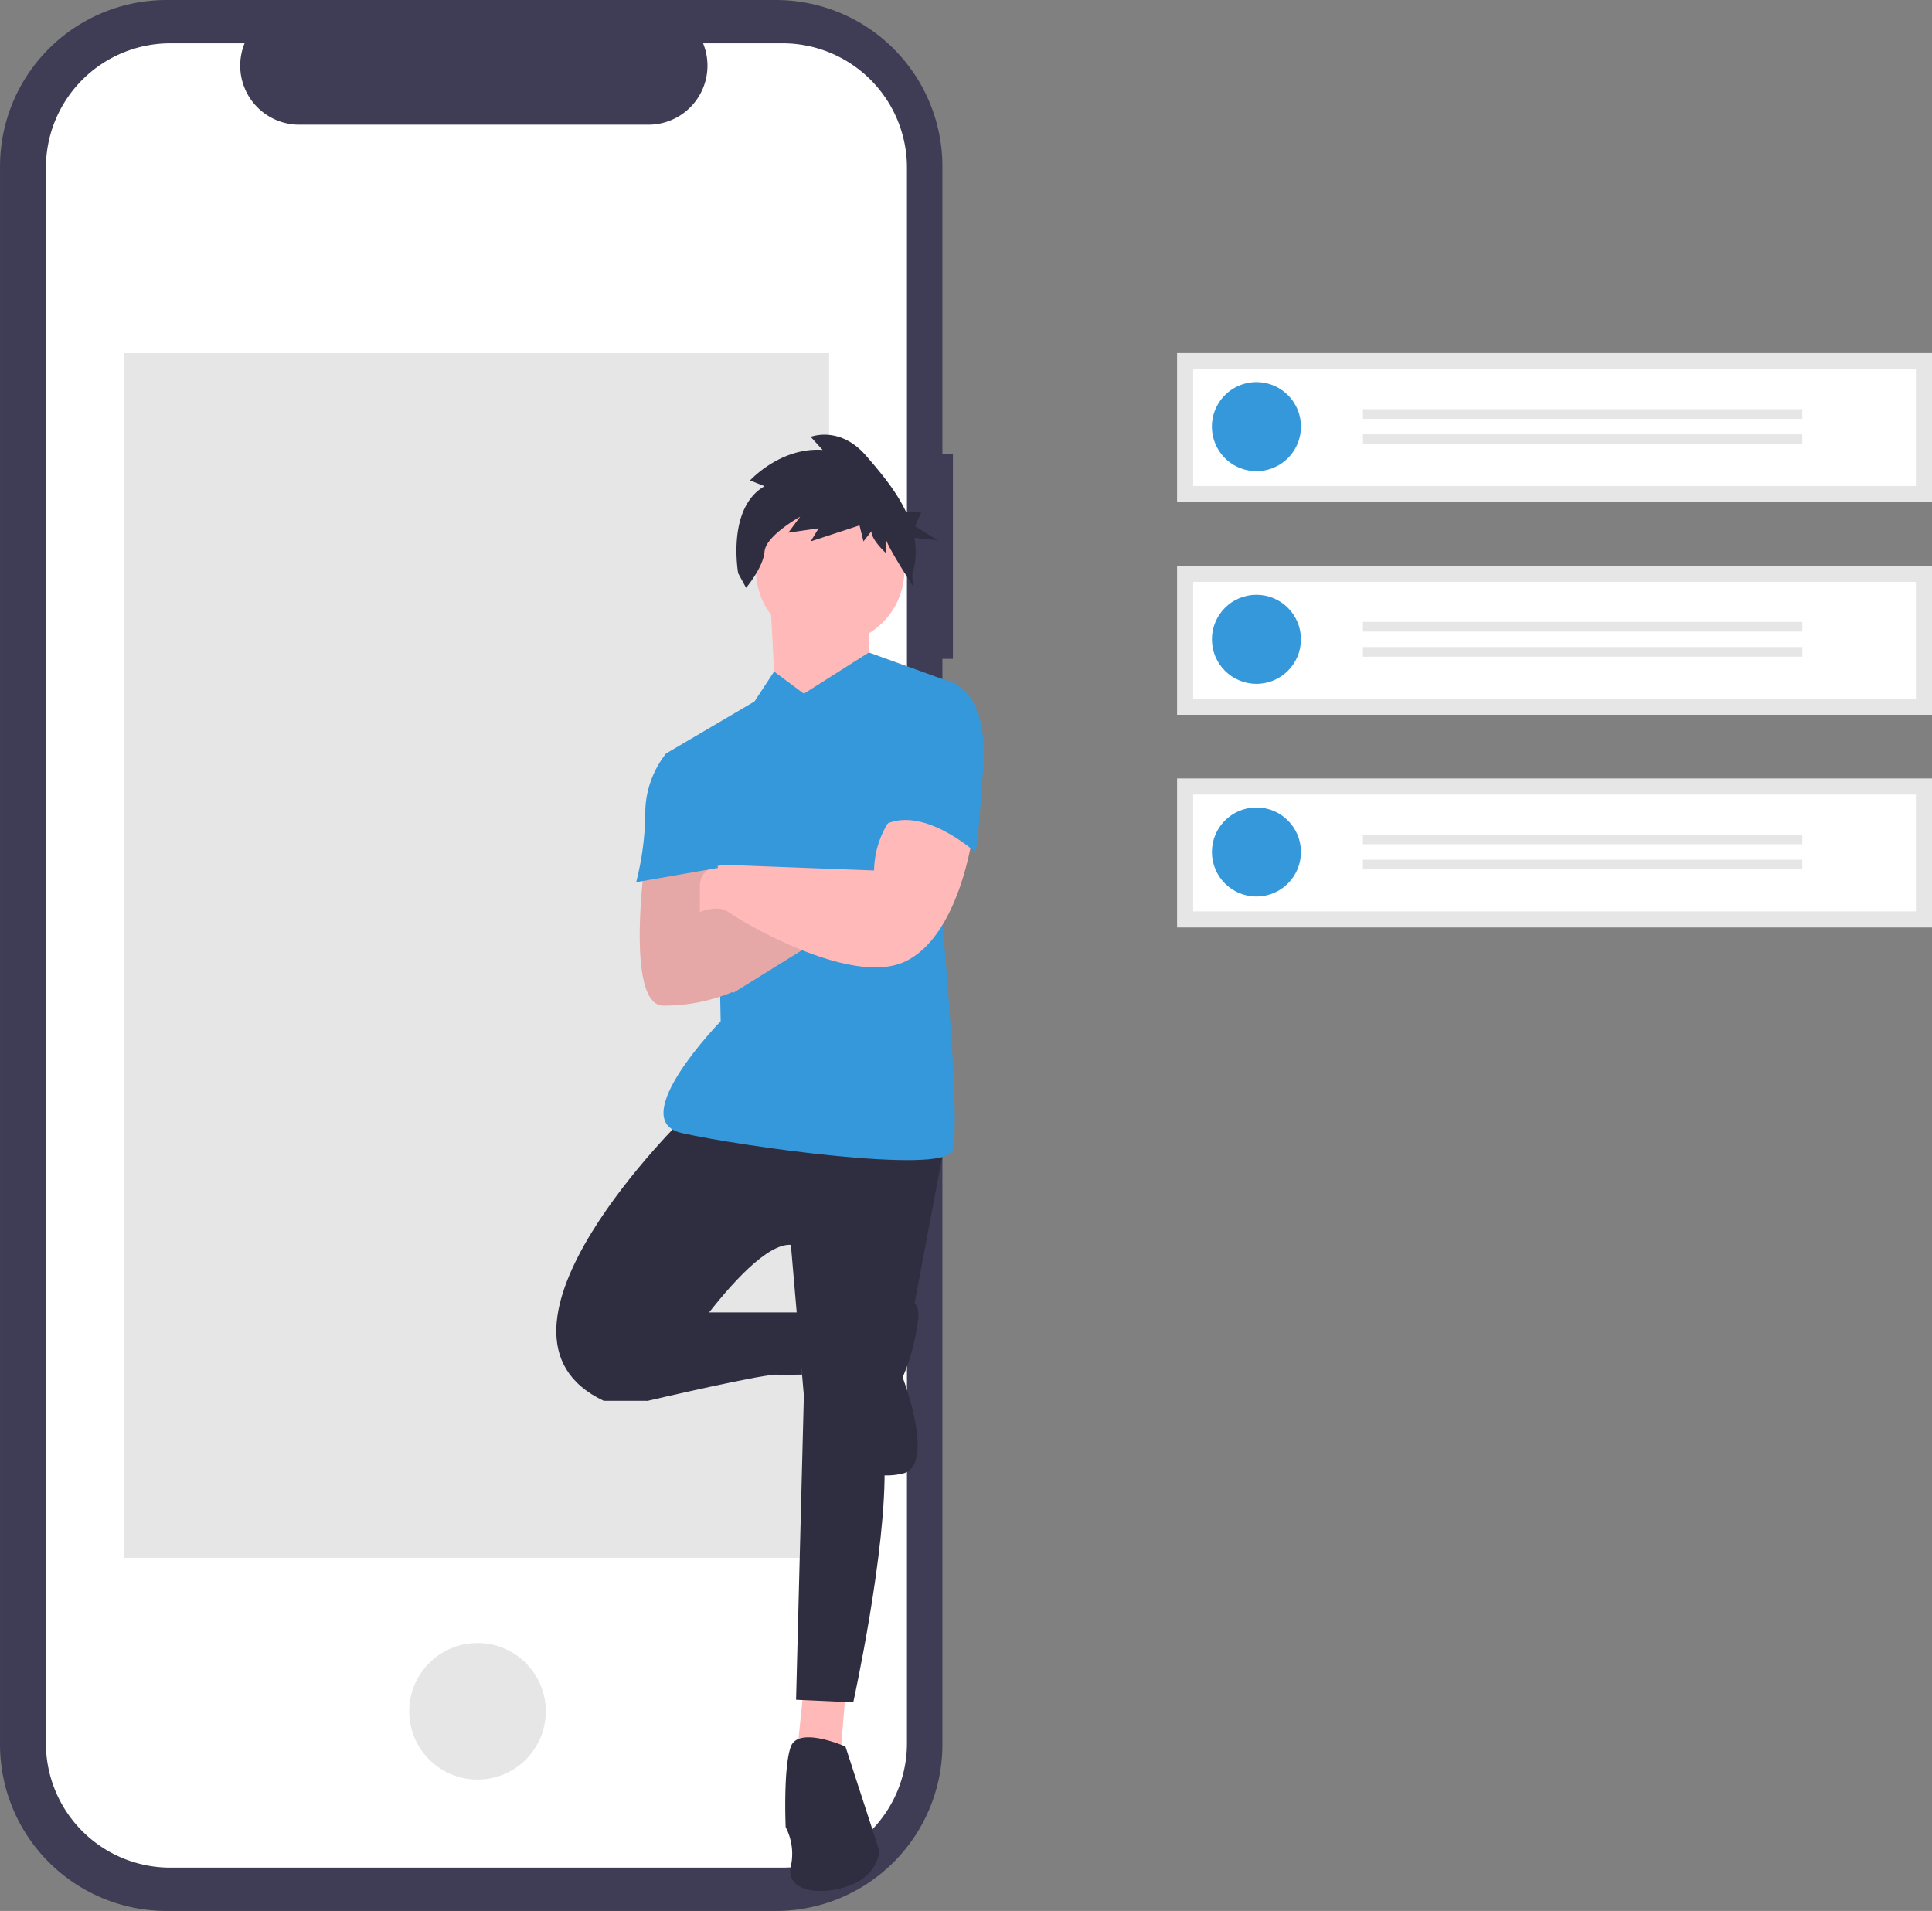 <svg xmlns="http://www.w3.org/2000/svg" width="735.742" height="727.778" viewBox="0 0 735.742 727.778">
  <rect x="0" y="0" width="735.742" height="727.778" fill="#808080" stroke="none"/>
  <g id="Group_5" data-name="Group 5" transform="translate(-176.339 -93)">
    <path id="Path_33" data-name="Path 33" d="M869.614,259.058h-4V149.513a63.4,63.4,0,0,0-63.4-63.4H570.127a63.4,63.4,0,0,0-63.4,63.4V750.487a63.4,63.4,0,0,0,63.4,63.4H802.213a63.4,63.4,0,0,0,63.4-63.4V337.034h4Z" transform="translate(-330.386 6.889)" fill="#3f3d56"/>
    <path id="Path_34" data-name="Path 34" d="M804.772,102.606H774.477A22.495,22.495,0,0,1,753.649,133.6H620.69a22.495,22.495,0,0,1-20.827-30.991h-28.3a47.348,47.348,0,0,0-47.348,47.348V750.046a47.348,47.348,0,0,0,47.348,47.348h233.2a47.348,47.348,0,0,0,47.348-47.348h0V149.954a47.348,47.348,0,0,0-47.348-47.348Z" transform="translate(-330.386 6.889)" fill="#fff"/>
    <rect id="Rectangle_18" data-name="Rectangle 18" width="268.567" height="458.802" transform="translate(223.5 227.488)" fill="#e6e6e6"/>
    <circle id="Ellipse_7" data-name="Ellipse 7" cx="26" cy="26" r="26" transform="translate(332.182 718.748)" fill="#e6e6e6"/>
    <g id="Group_1" data-name="Group 1" transform="translate(-1032.086 409.798)">
      <path id="Path_16" data-name="Path 16" d="M154.177,708.867l-2.97,28.713,16.831-1.98,1.98-23.762Z" transform="translate(1360.375 -383.264)" fill="#ffb9b9"/>
      <path id="Path_17" data-name="Path 17" d="M156.5,470.055s-86.138,83.167-31.683,108.91h16.831s36.633-60.4,54.455-59.405l4.95,57.425-2.97,115.84,21.782.99s12.871-58.415,11.881-91.088l22.772-120.791Z" transform="translate(1313.5 -362.271)" fill="#2f2e41"/>
      <path id="Path_18" data-name="Path 18" d="M136.723,597.769l11.881,3.96s46.534-10.891,49.5-9.9l9.213-.064-.3-23.7h-39.6Z" transform="translate(1306.542 -385.035)" fill="#2f2e41"/>
      <path id="Path_19" data-name="Path 19" d="M243.272,782.368s-17.822-7.921-20.792,0-1.98,30.693-1.98,30.693a22.023,22.023,0,0,1,1.98,14.851c-1.98,7.921,7.921,11.881,20.792,7.921s12.871-13.861,12.871-13.861Z" transform="translate(1287.121 -433.992)" fill="#2f2e41"/>
      <path id="Path_20" data-name="Path 20" d="M264.761,564.7s13.861-7.921,12.871,3.96a78.286,78.286,0,0,1-5.941,22.772s12.871,33.663,0,36.633-22.772-3.96-22.772-8.911S264.761,564.7,264.761,564.7Z" transform="translate(1280.483 -383.654)" fill="#2f2e41"/>
      <path id="Path_21" data-name="Path 21" d="M138.31,166.927l1.981,37.624L157.122,219.4l18.812-26.732V165.937Z" transform="translate(1363.37 -257.16)" fill="#ffb9b9"/>
      <path id="Path_22" data-name="Path 22" d="M213.405,256.39l-11.334-8.422-7.477,11.392-33.663,19.8,19.8,51.484.99,50.495s-36.633,37.623-14.851,42.574,99.009,15.841,102.969,6.931-4.95-100.989-4.95-100.989l2.97-78.217-29.7-10.739Z" transform="translate(1301.146 -309)" fill="#3498db"/>
      <path id="Path_23" data-name="Path 23" d="M150.27,342.714s-7.921,56.1,6.931,56.1a68.2,68.2,0,0,0,25.742-4.95l-11.881-30.693,4.95-20.792Z" transform="translate(1303.886 -332.617)" fill="#ffb9b9"/>
      <path id="Path_24" data-name="Path 24" d="M177.574,395.781l10.891,1.98s31.683-19.8,33.663-20.792-31.683-17.822-31.683-17.822l-22.772,8.911Z" transform="translate(1299.354 -336.511)" fill="#ffb9b9"/>
      <path id="Path_25" data-name="Path 25" d="M185.913,355.253l-14.3,5.595,4.4-18.466-25.742.331s-7.921,56.1,6.931,56.1a68.2,68.2,0,0,0,25.742-4.95l-.075-.194,1.065.194s31.683-19.8,33.663-20.792S185.913,355.253,185.913,355.253Z" transform="translate(1303.886 -332.617)" opacity="0.1"/>
      <circle id="Ellipse_5" data-name="Ellipse 5" cx="28.272" cy="28.272" r="28.272" transform="translate(1496.313 -128.004)" fill="#ffb9b9"/>
      <path id="Path_26" data-name="Path 26" d="M206.848,152.277l-5.524-2.211s11.55-12.716,27.619-11.61l-4.52-4.976s11.048-4.423,21.091,7.187c5.28,6.1,11.388,13.277,15.2,21.358h5.916l-2.469,5.436L272.8,172.9l-8.87-.977a30.082,30.082,0,0,1-.839,14.08l.238,4.3s-10.281-15.907-10.281-18.118v5.529s-5.524-4.976-5.524-8.293l-3.013,3.87L243,167.2l-18.58,6.081,3.013-4.976-11.55,1.659,4.52-6.081s-13.056,7.187-13.559,13.269-7.03,13.821-7.03,13.821l-3.013-5.529S192.285,160.57,206.848,152.277Z" transform="translate(1292.741 -283.904)" fill="#2f2e41"/>
      <path id="Path_27" data-name="Path 27" d="M252.247,319.788a35.587,35.587,0,0,0-7.921,21.782l-52.475-1.98s-13.861-1.98-13.861,7.921v9.9s6.931-2.97,10.891,0,46.534,28.713,67.326,18.812,25.742-48.514,25.742-48.514S263.138,311.867,252.247,319.788Z" transform="translate(1296.957 -326.854)" fill="#ffb9b9"/>
      <path id="Path_28" data-name="Path 28" d="M285.1,255.678l7.921-.99s15.841,1.98,13.861,32.673-2.97,32.673-2.97,32.673-20.792-18.812-35.643-9.9Z" transform="translate(1275.99 -312.249)" fill="#3498db"/>
      <path id="Path_29" data-name="Path 29" d="M161.741,290.8h-3.96a36.678,36.678,0,0,0-7.921,22.772,109.588,109.588,0,0,1-3.465,26.237l31.188-5.445Z" transform="translate(1304.296 -320.635)" fill="#3498db"/>
    </g>
    <g id="Group_2" data-name="Group 2" transform="translate(-274 1272)">
      <rect id="Rectangle_21" data-name="Rectangle 21" width="287.492" height="56.761" transform="translate(898.589 -1044.538)" fill="#e6e6e6"/>
      <path id="Path_65" data-name="Path 65" d="M569.15,282.551H844.385v-44.5H569.15Z" transform="translate(335.568 -1276.456)" fill="#fff"/>
      <path id="Path_67" data-name="Path 67" d="M16.955,0A16.955,16.955,0,1,1,0,16.955,16.955,16.955,0,0,1,16.955,0Z" transform="translate(911.857 -1033.48)" fill="#3498db"/>
      <rect id="Rectangle_22" data-name="Rectangle 22" width="167.335" height="3.686" transform="translate(969.356 -1023.16)" fill="#e6e6e6"/>
      <rect id="Rectangle_23" data-name="Rectangle 23" width="167.335" height="3.686" transform="translate(969.356 -1013.577)" fill="#e6e6e6"/>
    </g>
    <g id="Group_3" data-name="Group 3" transform="translate(-274 1353)">
      <rect id="Rectangle_21-2" data-name="Rectangle 21" width="287.492" height="56.761" transform="translate(898.589 -1044.538)" fill="#e6e6e6"/>
      <path id="Path_65-2" data-name="Path 65" d="M569.15,282.551H844.385v-44.5H569.15Z" transform="translate(335.568 -1276.456)" fill="#fff"/>
      <circle id="Ellipse_10" data-name="Ellipse 10" cx="16.955" cy="16.955" r="16.955" transform="translate(911.857 -1033.48)" fill="#3498db"/>
      <rect id="Rectangle_22-2" data-name="Rectangle 22" width="167.335" height="3.686" transform="translate(969.356 -1023.16)" fill="#e6e6e6"/>
      <rect id="Rectangle_23-2" data-name="Rectangle 23" width="167.335" height="3.686" transform="translate(969.356 -1013.577)" fill="#e6e6e6"/>
    </g>
    <g id="Group_4" data-name="Group 4" transform="translate(-274 1434)">
      <rect id="Rectangle_21-3" data-name="Rectangle 21" width="287.492" height="56.761" transform="translate(898.589 -1044.538)" fill="#e6e6e6"/>
      <path id="Path_65-3" data-name="Path 65" d="M569.15,282.551H844.385v-44.5H569.15Z" transform="translate(335.568 -1276.456)" fill="#fff"/>
      <circle id="Ellipse_10-2" data-name="Ellipse 10" cx="16.955" cy="16.955" r="16.955" transform="translate(911.857 -1033.48)" fill="#3498db"/>
      <rect id="Rectangle_22-3" data-name="Rectangle 22" width="167.335" height="3.686" transform="translate(969.356 -1023.16)" fill="#e6e6e6"/>
      <rect id="Rectangle_23-3" data-name="Rectangle 23" width="167.335" height="3.686" transform="translate(969.356 -1013.577)" fill="#e6e6e6"/>
    </g>
  </g>
</svg>
